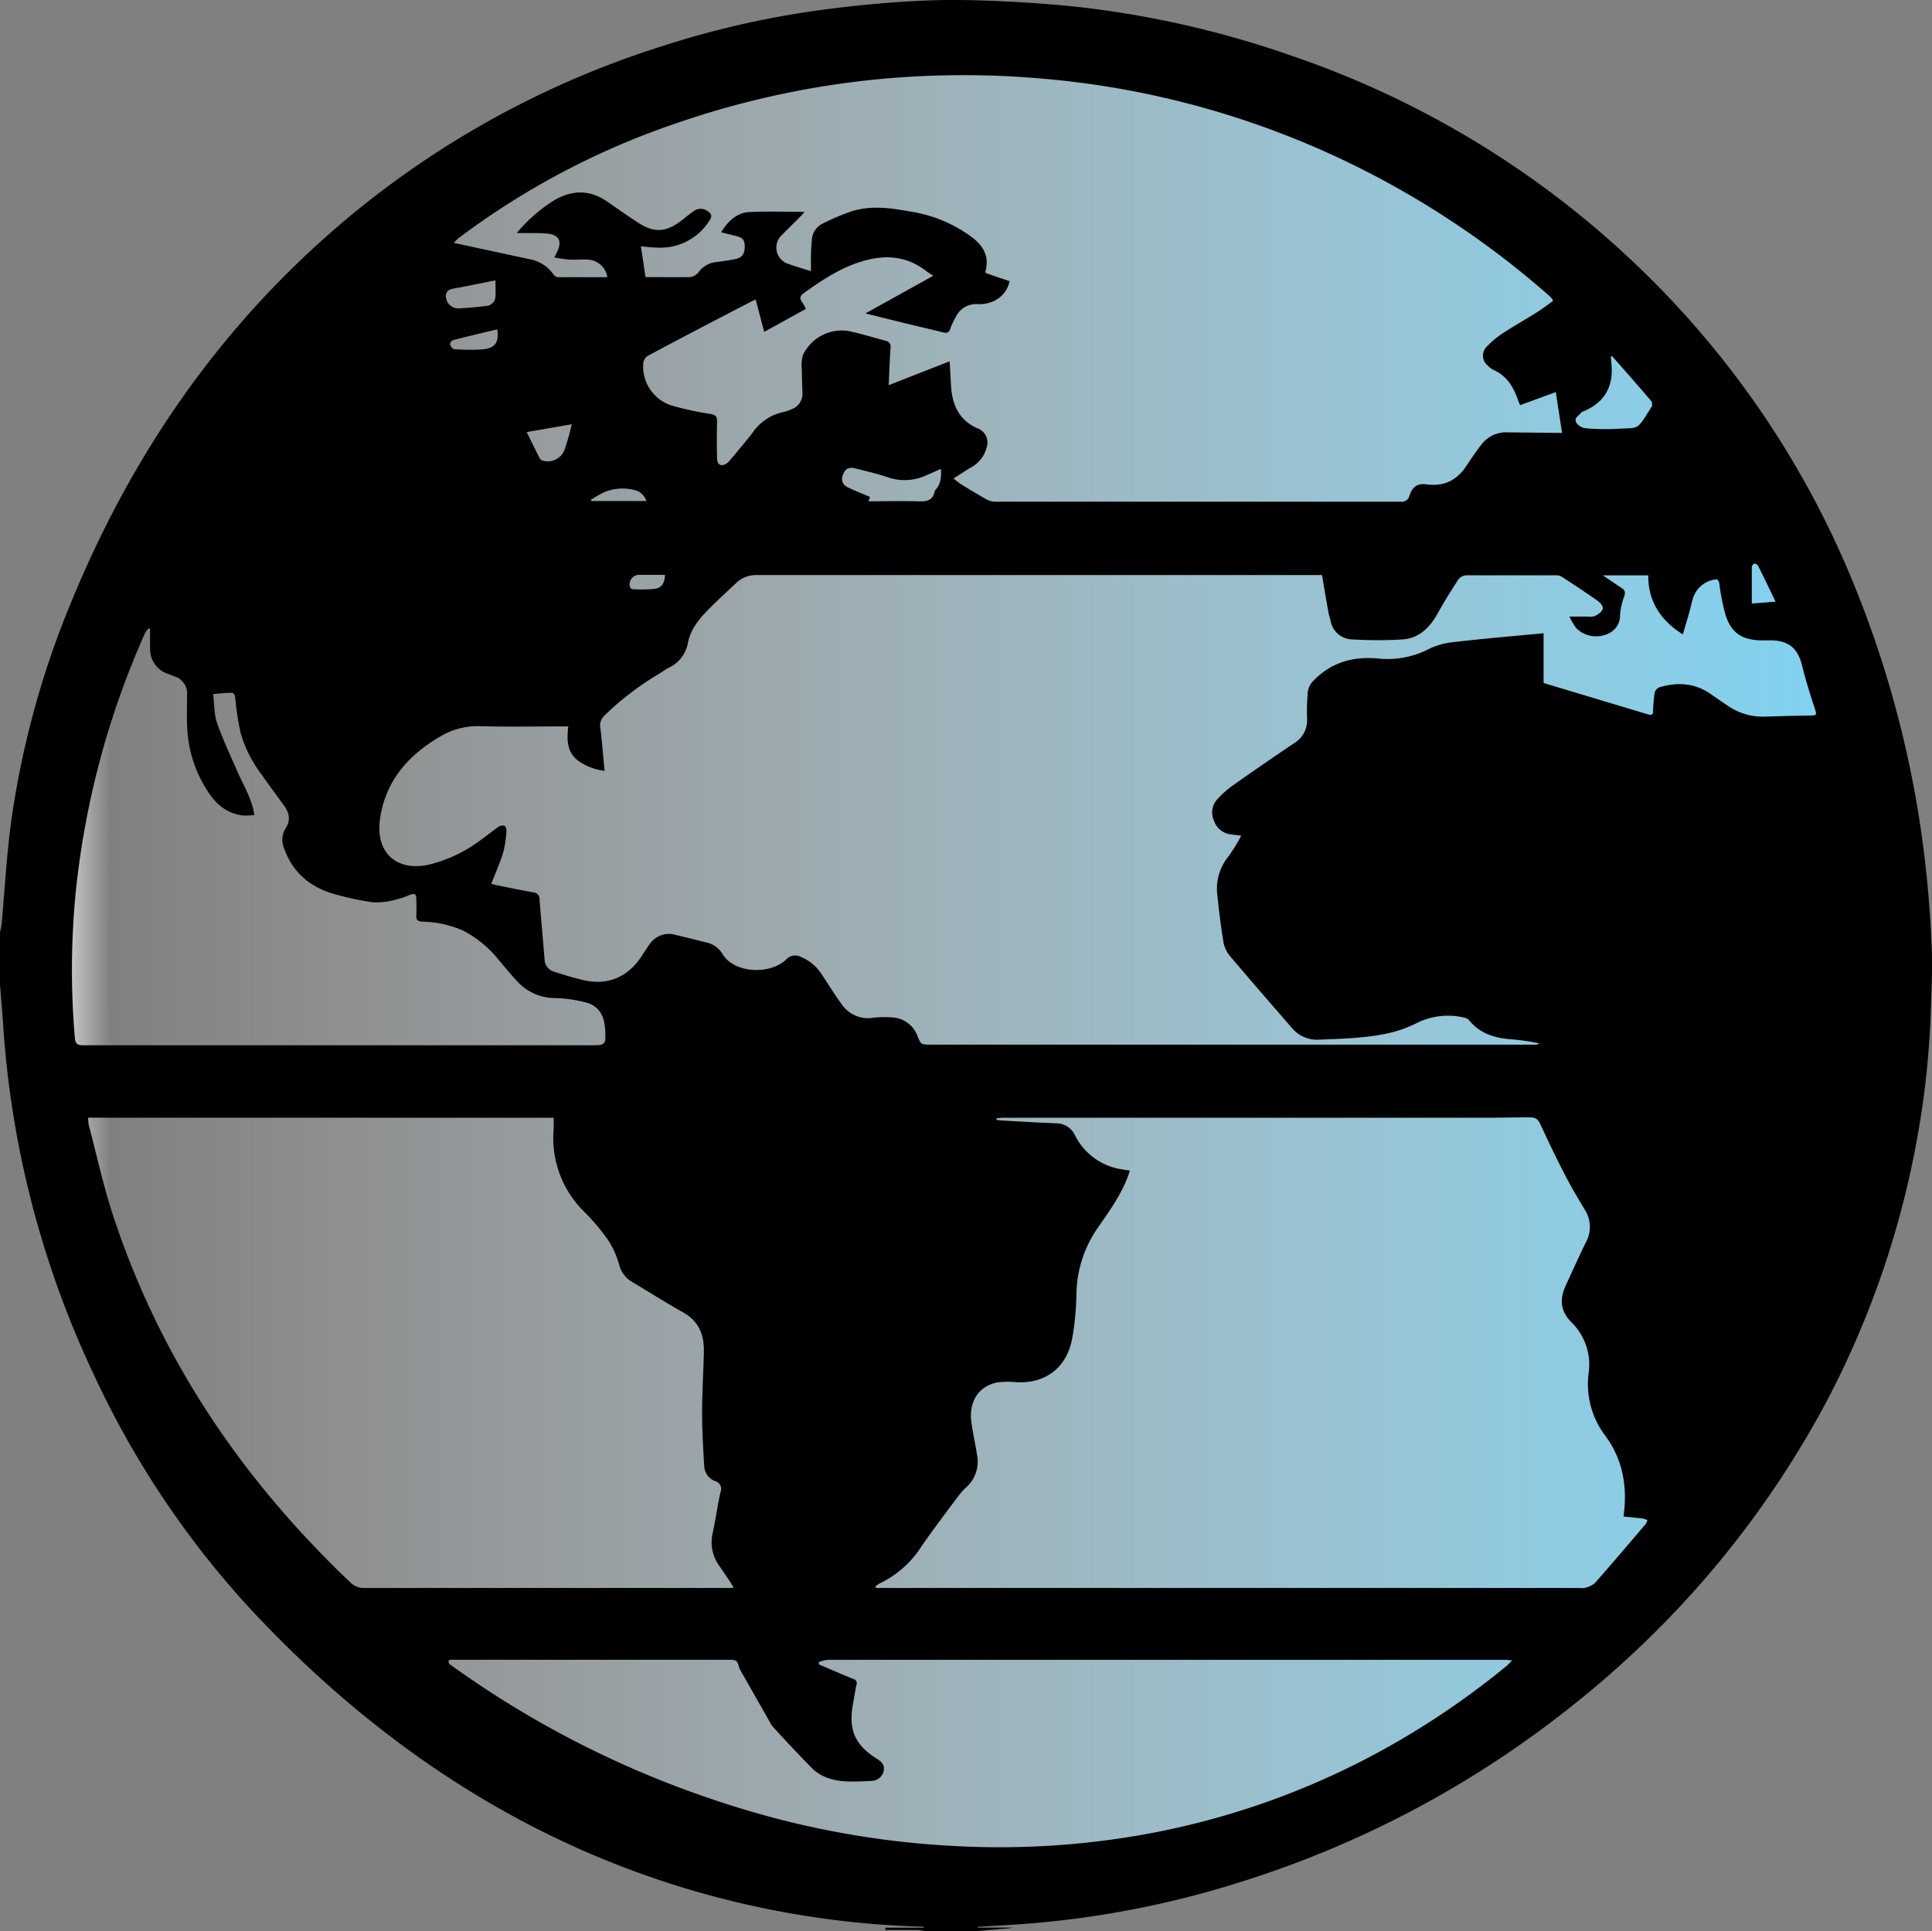 <svg xmlns="http://www.w3.org/2000/svg" xmlns:xlink="http://www.w3.org/1999/xlink" viewBox="0 0 420.26 420.1"><rect x="0" y="0" width="420.26" height="420.1" fill="#808080" stroke="none"/><defs><style>.f1fdd32d-ca00-4ff6-9940-568f7942f155{fill:url(#b4a591d5-d10d-4582-9712-a94c1283c541);}</style><linearGradient id="b4a591d5-d10d-4582-9712-a94c1283c541" x1="8.16" y1="209.56" x2="404.16" y2="209.56" gradientUnits="userSpaceOnUse"><stop offset="0" stop-color="#fff"/><stop offset="0.04" stop-color="#f8fcfe" stop-opacity="0"/><stop offset="0.99" stop-color="#7ed2f1"/></linearGradient></defs><g id="b0846193-38fa-4ba2-bea7-05ca1072048f" data-name="Layer 7"><circle class="f1fdd32d-ca00-4ff6-9940-568f7942f155" cx="206.16" cy="209.56" r="198"/></g><g id="ad8999b9-e5fc-4f15-ab04-26127ab2d1b1" data-name="Layer 2"><path d="M212.66,420.1H201.13a10.59,10.59,0,0,0-1.48-.23c-2.35,0-4.7,0-7.06,0v-.5H201c-.08-.17-.16-.21-.23-.21a197.16,197.16,0,0,1-85.87-22.29C92.36,385.09,72.74,369.46,55.37,351a197.62,197.62,0,0,1-34.63-51.25A210.24,210.24,0,0,1,.68,222.88c-.19-2.91-.45-5.8-.68-8.7V202.9c.12-.62.29-1.23.35-1.85.71-7.67,1.1-15.4,2.17-23a195.49,195.49,0,0,1,13.31-47.88c12-28.93,28.9-54.5,52-75.87A200.87,200.87,0,0,1,144.18,10,198.17,198.17,0,0,1,181,1.86C187.77,1,194.59.41,201.41.12c5.94-.25,11.92-.08,17.86.22,6.1.3,12.21.78,18.27,1.53a213,213,0,0,1,44,10.46,203.69,203.69,0,0,1,81,51.87A200,200,0,0,1,403.22,127a229.17,229.17,0,0,1,13.9,48.87,242.1,242.1,0,0,1,3.06,30c.21,4.42,0,8.87-.16,13.3a188.79,188.79,0,0,1-3.34,30.35,198.07,198.07,0,0,1-19.55,55.74,209.9,209.9,0,0,1-45,57.26q-4.85,4.38-10,8.46a221.6,221.6,0,0,1-71.35,38.16,207.62,207.62,0,0,1-49.43,9.52c-2.89.2-5.78.35-8.68.53v.16h7.77a16.2,16.2,0,0,1-2.49.27Zm74.92-295H166.21c-.55,0-1.11,0-1.67,0a6.25,6.25,0,0,0-4.45,1.78c-2,1.88-4,3.7-5.9,5.63-2.09,2.08-4,4.42-4.55,7.34a7.38,7.38,0,0,1-4.2,5.43c-.71.37-1.35.86-2,1.26a63,63,0,0,0-12,9.17,3,3,0,0,0-.83,2.82c.37,3,.59,6,.9,9.17a12.54,12.54,0,0,1-5.9-2.32c-2.36-1.92-2.3-4.56-2-7.35h-1.44c-5.92,0-11.84.12-17.76-.05a15.81,15.81,0,0,0-8.67,2.26c-7,4.1-11.94,9.72-13.09,18-1,7.28,3.63,11.47,10.79,9.83a30.59,30.59,0,0,0,10.48-4.86c1.55-1.06,3-2.28,4.53-3.36a1.59,1.59,0,0,1,1.29-.19c.25.08.46.71.43,1.06a25.47,25.47,0,0,1-.7,4.72c-.71,2.31-1.71,4.52-2.61,6.83.26.07.64.19,1,.27,2.7.54,5.4,1.11,8.11,1.59a1.46,1.46,0,0,1,1.4,1.57c.33,4.35.74,8.68,1.09,13a2.86,2.86,0,0,0,2.16,2.72c2,.65,4.11,1.3,6.21,1.79,5.18,1.23,9.5-.49,12.52-4.87.68-1,1.3-2,2-3a5.09,5.09,0,0,1,5.64-1.94c2.1.5,4.19,1,6.28,1.55a5.49,5.49,0,0,1,3.76,2.37c2.42,4.44,10.38,4.87,14,1.41a2.63,2.63,0,0,1,3.21-.54,9.85,9.85,0,0,1,4.58,3.9c1.51,2.26,2.91,4.6,4.55,6.76a6.89,6.89,0,0,0,6.62,2.55,23,23,0,0,1,4.06-.06,6.19,6.19,0,0,1,5.55,4.12c.73,1.78.77,1.8,2.75,1.8H332.88a11.4,11.4,0,0,0,1.31,0,2.52,2.52,0,0,0,.65-.26,43.43,43.43,0,0,0-6.09-.89c-3.59-.28-6.84-1.23-9.21-4.19a2.39,2.39,0,0,0-1.26-.59A15.17,15.17,0,0,0,308,222.66a26.77,26.77,0,0,1-4.8,1.82c-5.34,1.39-10.83,1.48-16.3,1.7a7.12,7.12,0,0,1-5.93-2.61c-4.46-5.13-8.92-10.26-13.31-15.45a6.69,6.69,0,0,1-1.49-2.94c-.57-3.42-1-6.86-1.35-10.31a11.06,11.06,0,0,1,2.39-8.53A37.57,37.57,0,0,0,270,181.8l-2.21-.27a4.39,4.39,0,0,1-3.72-3,4.23,4.23,0,0,1,.77-4.7A21.68,21.68,0,0,1,268,171q6.66-4.71,13.42-9.26a5.82,5.82,0,0,0,2.9-5.41c-.07-1.79,0-3.59.12-5.39A4.23,4.23,0,0,1,285.8,148c3.78-3.86,8.37-5.18,13.65-4.77a19.7,19.7,0,0,0,10.85-1.78,15.91,15.91,0,0,1,5.21-1.68c6.7-.79,13.43-1.37,20.26-2v10.82l22.81,6.85c.68.21,1,0,1-.68a39.48,39.48,0,0,1,.32-3.94,1.84,1.84,0,0,1,1-1.28c3.93-1.18,7.73-1,11.22,1.45q1.92,1.34,3.86,2.64a13.37,13.37,0,0,0,8.05,2.27q4.62-.15,9.23-.23c2.1,0,2,0,1.39-1.89-1-3-1.91-6-2.67-9.06-.9-3.61-2.83-5.31-6.56-5.41-.8,0-1.6,0-2.4,0-4.19-.1-6.51-1.7-7.72-5.7A49.77,49.77,0,0,1,374,127c-.14-.84-.43-1.11-1.25-.88a5.92,5.92,0,0,0-4.53,4.18c-.28.95-.48,1.93-.75,2.89-.44,1.58-.92,3.16-1.41,4.83-4.91-3.12-7.56-7.25-7.52-12.85h-9.9c1.55,1,2.81,1.92,4.1,2.75.78.5.85,1,.54,1.91a13.8,13.8,0,0,0-.88,4,4.26,4.26,0,0,1-2.43,3.95,6.15,6.15,0,0,1-7.09-1.12,14.57,14.57,0,0,1-1.49-2.52c1.62,0,2.81,0,4,0A3.64,3.64,0,0,0,347,134c.65-.37,1.48-.91,1.63-1.53s-.55-1.37-1.09-1.75c-2.51-1.79-5.09-3.46-7.67-5.15a2.37,2.37,0,0,0-1.21-.41c-6.6,0-13.2,0-19.8,0a2.31,2.31,0,0,0-1.64.92c-1.54,2.37-3.05,4.77-4.42,7.25-1.72,3.11-4,5.52-7.7,5.78a90.16,90.16,0,0,1-10.78,0,4.91,4.91,0,0,1-4.91-4.16c-.11-.54-.32-1.07-.42-1.62C288.5,130.67,288.06,128,287.58,125.1ZM175,46.08c-.35.42-.59.74-.87,1-1.31,1.34-2.68,2.63-4,4a3.72,3.72,0,0,0,1.45,6.36c1.52.57,3.1,1,4.82,1.55,0-.64,0-1.11,0-1.58,0-1.71,0-3.44.21-5.14a4.17,4.17,0,0,1,2.27-3.6A49.85,49.85,0,0,1,185.18,46c4.2-1.36,8.47-.78,12.7,0a30,30,0,0,1,13.87,5.86c2.32,1.85,3.45,4.16,2.61,7.17,0,.1,0,.23.07.36l2.6.91,2.58.87c-.65,3.1-3.38,5.11-6.89,5a4.87,4.87,0,0,0-4.79,2.75,17.08,17.08,0,0,0-1.22,2.6c-.3.92-.79,1-1.62.78-2.91-.73-5.83-1.4-8.74-2.11l-8.1-2L203,60c-.6-.4-1-.64-1.38-.93-4-3.17-8.44-3.72-13.26-2.46-5.05,1.33-9.3,4.14-13.48,7.13-.89.63-1,1.19-.39,2a12.56,12.56,0,0,1,.81,1.46l-9.07,5-1.84-7a2.93,2.93,0,0,0-.43.13c-7.72,4-15.45,8-23.14,12.14a2.22,2.22,0,0,0-.9,1.62,8.91,8.91,0,0,0,6.27,9.16,68.5,68.5,0,0,0,8.3,1.8c1.17.19,1.53.58,1.49,1.74-.08,2.64-.05,5.28,0,7.92,0,1.26.72,1.78,1.75,1.31a2.92,2.92,0,0,0,1-.82c1.67-2,3.37-4,4.94-6a10.85,10.85,0,0,1,6.78-4.57,7.54,7.54,0,0,0,1.69-.59,3.56,3.56,0,0,0,2.41-3.63c-.05-1.63-.12-3.27-.13-4.91a9,9,0,0,1,.2-3.18A9.38,9.38,0,0,1,184.49,72c2.77.57,5.47,1.44,8.22,2.14a1.27,1.27,0,0,1,1,1.51c-.07,1.12-.13,2.23-.18,3.35-.08,1.54-.14,3.08-.22,4.8l13.26-5.2c.11,1.9.21,3.57.3,5.24.23,4.15,1.69,7.54,5.75,9.34a3.28,3.28,0,0,1,2,4.17,6.88,6.88,0,0,1-3.36,4.32c-1.25.72-2.44,1.54-3.84,2.43.76.58,1.2,1,1.7,1.29,1.8,1.11,3.61,2.21,5.46,3.24a4.13,4.13,0,0,0,1.91.51q44.1,0,88.2,0a1.71,1.71,0,0,0,1.92-1.34c.67-2,1.75-2.69,3.83-2.42,3.82.5,6.59-1,8.63-4.16,1-1.51,2-3,3.1-4.41A6.76,6.76,0,0,1,328,94.06l10.44.11c.42,0,.85,0,1.35,0-.46-3-.91-5.9-1.37-8.87l-7.76,2.84c-.22-.54-.42-1-.57-1.42-1-2.74-2.41-5-5.21-6.24a4.42,4.42,0,0,1-1.3-1,2.73,2.73,0,0,1-.1-4.14,18.69,18.69,0,0,1,3.2-2.7c2.47-1.62,5.05-3.07,7.55-4.64,1.24-.78,2.4-1.69,3.6-2.54a2.69,2.69,0,0,0-.29-.56,9.09,9.09,0,0,0-.77-.75A193.5,193.5,0,0,0,293,35.2a190.17,190.17,0,0,0-66.71-18.13,194.31,194.31,0,0,0-37.36.38A191,191,0,0,0,146.57,27,169,169,0,0,0,99.86,51.72c-.38.29-.7.65-1.18,1.1l1.06.24,15.69,3.38a8,8,0,0,1,4.91,3.2,1.61,1.61,0,0,0,1,.67c3.58,0,7.17,0,10.78,0a4.51,4.51,0,0,0-4.35-3.83c-1.27-.07-2.56.05-3.83,0-1.08-.06-2.16-.29-3.35-.45.3-.63.5-1,.68-1.42,1-2.18.27-3.51-2.12-3.78-1.51-.17-3-.1-4.55-.13H112.4a34,34,0,0,1,8.28-7.21c3.93-2.23,7.74-2.2,11.49.42,2.19,1.53,4.38,3.07,6.63,4.53,3.47,2.25,6,2.12,9.35-.39.89-.67,1.73-1.42,2.65-2.05a2.55,2.55,0,0,1,3.13-.06c.81.55,1.06,1.07.42,2a12.54,12.54,0,0,1-11.6,5.91c-1.06,0-2.12-.16-3.34-.26.36,2.33.69,4.5,1,6.69,3.33,0,6.53.06,9.72,0a2.76,2.76,0,0,0,1.85-1.1A5.41,5.41,0,0,1,155.94,57c1.39-.19,2.78-.37,4.14-.67S162,55.17,162,53.66s-.49-2-2-2.35c-1-.23-2-.5-3.11-.77,1.46-2.52,3.56-4.28,6-4.4C166.83,45.94,170.82,46.08,175,46.08Zm15.42,299.07.16.31h153a3.53,3.53,0,0,0,1.08,0,5.36,5.36,0,0,0,2.21-1c3.76-4.26,7.43-8.59,11.11-12.91a3.15,3.15,0,0,0,.38-.83,4.33,4.33,0,0,0-.92-.35c-1.41-.17-2.83-.3-4.28-.44.05-.37.07-.56.09-.76.72-6.11-.36-11.85-4.06-16.82a18.6,18.6,0,0,1-3.62-13.65,12.88,12.88,0,0,0-3.7-11c-2.52-2.49-2.63-5.11-1.26-8.07,1.43-3.12,2.84-6.25,4.35-9.34a6.92,6.92,0,0,0-.2-7.07c-1.44-2.4-2.88-4.8-4.16-7.28q-2.77-5.35-5.29-10.85c-.74-1.62-1.07-2.05-2.91-2-3.32,0-6.64.08-10,.08H218.16a12.82,12.82,0,0,0-1.39.13l0,.36c.41,0,.82.09,1.23.11,3.91.21,7.82.46,11.73.61a4.47,4.47,0,0,1,4.09,2.58,13.7,13.7,0,0,0,9.11,7.22c.91.22,1.85.32,2.86.49-.11.33-.2.58-.29.84-1.46,4.16-4,7.72-6.49,11.3a25.83,25.83,0,0,0-4.86,14.65,60,60,0,0,1-.91,9.65c-1.16,6.47-5.86,10-12.4,9.58a16.2,16.2,0,0,0-3.94.07c-4,.79-6.18,4.14-5.61,8.58.31,2.37.86,4.71,1.23,7.08a7.53,7.53,0,0,1-2.18,7,14.94,14.94,0,0,0-1.72,1.84c-2.74,3.69-5.54,7.34-8.15,11.12a22,22,0,0,1-9.11,8.09A5.28,5.28,0,0,0,190.43,345.15Zm-171.25-102a10.6,10.6,0,0,0,.12,1.5c1.75,6.64,3.2,13.38,5.34,19.89,10.25,31.08,28,57.33,51.65,79.78a4,4,0,0,0,2.9,1.15q39.54,0,79.09,0c.37,0,.75,0,1.3-.07-.3-.52-.49-.9-.73-1.25-.78-1.16-1.55-2.33-2.37-3.47a8.81,8.81,0,0,1-1.39-7.4c.61-2.89,1-5.82,1.66-8.71a1.73,1.73,0,0,0-1.14-2.33,3.69,3.69,0,0,1-2.42-3.3c-.22-3.83-.46-7.67-.46-11.5,0-4.47.3-8.94.39-13.42.07-3.63-1.1-6.6-4.5-8.5-3.86-2.17-7.61-4.55-11.41-6.82a6,6,0,0,1-2.53-3.63,19.33,19.33,0,0,0-2.25-5.08,45.76,45.76,0,0,0-5.13-6.17,22.46,22.46,0,0,1-6.86-18.11c.06-.82,0-1.65,0-2.54ZM160.85,363c-.49-1.83-.59-1.91-2.44-1.91l-59.52,0a5.89,5.89,0,0,0-.84,0c-.17,0-.44.14-.47.25a.86.86,0,0,0,.16.62,4.91,4.91,0,0,0,.76.58A213.87,213.87,0,0,0,158,392.44a192.36,192.36,0,0,0,50.55,9.21,179.11,179.11,0,0,0,38.7-2.28,169.91,169.91,0,0,0,49.45-16.5,176.73,176.73,0,0,0,31.08-20.49c.34-.27.62-.62,1.16-1.16-.69-.06-1-.12-1.37-.12H302q-61,0-122,0a7.58,7.58,0,0,0-1.93.52l.09.49c2.49,1.06,5,2.15,7.47,3.16a.92.92,0,0,1,.67,1.26c-.29,1.41-.52,2.83-.77,4.24-1,5.62.46,8.87,5.24,11.87,1,.62,1.72,1.34,1.46,2.62a2.77,2.77,0,0,1-2.67,2.18c-1.63.09-3.27.16-4.91.12-3.08-.07-6-.78-8.21-3.07-2.9-3-5.78-6-8.54-9.08M32.64,136.84l-.27-.17a5.59,5.59,0,0,0-.83,1.07,184.14,184.14,0,0,0-15,55.74,171.91,171.91,0,0,0-.25,32.32c.11,1.25.55,1.6,1.76,1.6q55.43,0,110.86,0a13.87,13.87,0,0,0,1.44-.06,1.29,1.29,0,0,0,1.33-1.39c0-.84,0-1.68-.1-2.52-.21-2.59-1.43-4.6-4-5.3a29.08,29.08,0,0,0-6.69-1,11.12,11.12,0,0,1-8.25-3.5c-1.5-1.6-2.89-3.31-4.33-5a24.09,24.09,0,0,0-7.45-6.12,22.92,22.92,0,0,0-9-2c-1.06-.06-1.37-.43-1.3-1.45s0-2.32,0-3.48-.42-1.25-1.34-.92a22.65,22.65,0,0,1-3.52,1.16,15.16,15.16,0,0,1-4.71.47,64.35,64.35,0,0,1-7.84-1.67c-5.46-1.42-9.39-4.63-11.33-10a4.76,4.76,0,0,1,.34-4.47c1.1-1.7.77-3.33-.37-4.9-1.61-2.19-3.22-4.38-4.78-6.6a28.06,28.06,0,0,1-4.66-9.14,65.38,65.38,0,0,1-1.2-7.79c-.09-.69-.34-1.06-1-1-1.18,0-2.36.16-3.79.27.27,2.18.18,4.34.84,6.25,1.25,3.61,2.9,7.07,4.43,10.58,1.33,3.06,3.17,5.92,3.7,9.5a17.82,17.82,0,0,1-2.51.09C49.42,177,47,175,45.22,172.19a27.26,27.26,0,0,1-4.39-12.43c-.26-2.85-.15-5.74-.13-8.61a3.88,3.88,0,0,0-2.74-4c-.41-.15-.81-.32-1.22-.48a5.69,5.69,0,0,1-4.09-5.83C32.62,139.48,32.64,138.16,32.64,136.84Zm318-59.35-.24.07.15,1.86c.39,4.78-1.56,8.08-5.92,10-.22.1-.51.14-.64.31-.53.68-1.7,1.21-1.09,2.24a2.86,2.86,0,0,0,1.94,1.19,48.43,48.43,0,0,0,6.81.14c5-.32,4.27.54,7.47-4.58.08-.13.24-.27.24-.4,0-.35.07-.82-.12-1C356.44,84,353.56,80.76,350.68,77.49ZM204.69,102l-3.24,1.43a11.22,11.22,0,0,1-8.39.38c-2.34-.78-4.75-1.34-7.14-1.93-1.39-.34-2.17.2-2.62,1.58a2,2,0,0,0,1.17,2.58c1.55.76,3.17,1.38,4.78,2.07l-.35.95c3.63,0,7.15-.09,10.66,0,1.81.06,3.31,0,3.76-2.16a1,1,0,0,1,.24-.41C204.67,105.28,204.76,103.76,204.69,102ZM114.56,94c1,2,1.91,3.89,2.86,5.73a1.14,1.14,0,0,0,.73.51A3.9,3.9,0,0,0,122.74,98a49.54,49.54,0,0,0,1.63-5.7Zm-6.78-33-8.1,1.6a8.23,8.23,0,0,0-2,.47A1.57,1.57,0,0,0,97,64.17a2.7,2.7,0,0,0,3.06,2.9c1.91-.08,3.82-.29,5.72-.51a2.14,2.14,0,0,0,2-2.18C107.84,63.31,107.78,62.23,107.78,60.93Zm.41,10.76c-.07,0-.15-.08-.21-.07-3.17.76-6.35,1.51-9.51,2.33a1.12,1.12,0,0,0-.56.94c.13.41.56,1,.9,1A41.29,41.29,0,0,0,105,76C107.75,75.73,108.53,74.52,108.19,71.69Zm278.05,59.14c-1.32-2.72-2.54-5.27-3.8-7.79a1,1,0,0,0-.79-.51.94.94,0,0,0-.59.7c0,2.62,0,5.25,0,8ZM140.6,109a3.53,3.53,0,0,0-2.62-2.4,10.33,10.33,0,0,0-6.88.63,28.89,28.89,0,0,0-2.57,1.52l.13.25Zm4.05,16.06c-1.93,0-3.8,0-5.67,0a2.07,2.07,0,0,0-1.95,2.64.78.78,0,0,0,.55.47,28.81,28.81,0,0,0,4.74-.05C143.91,127.94,144.58,126.9,144.65,125.1Z"/></g></svg>